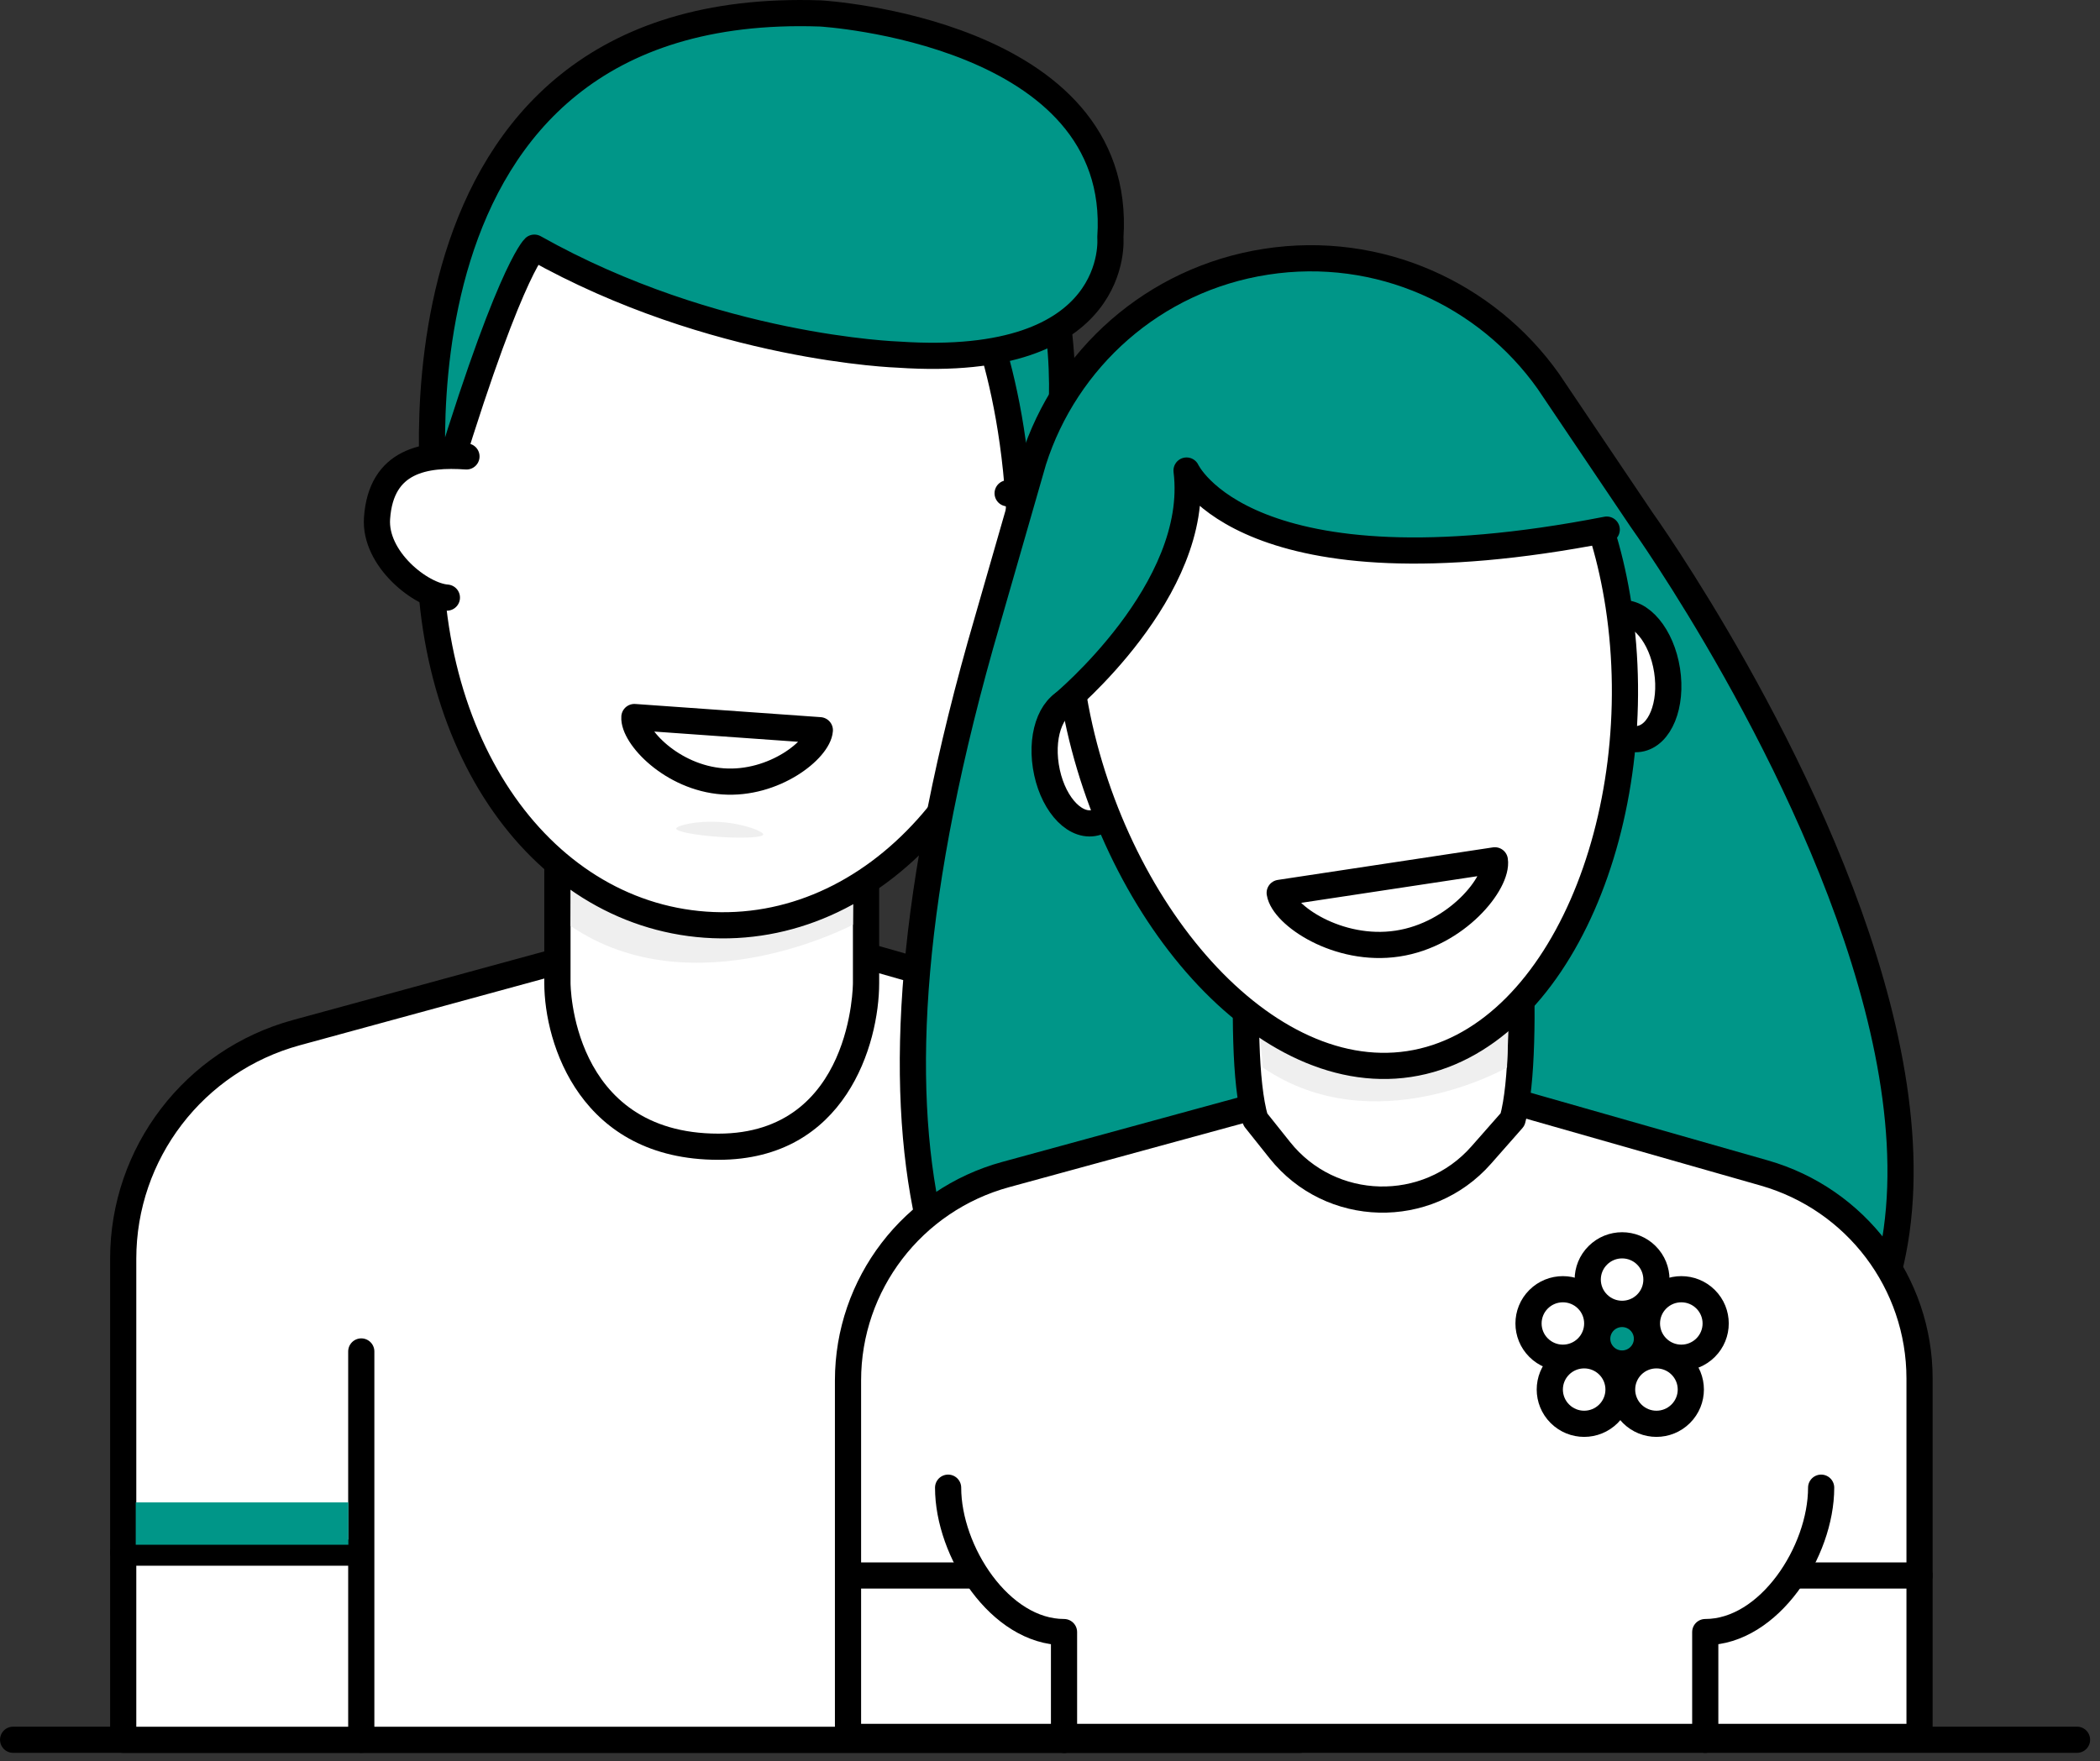 <?xml version="1.0" encoding="UTF-8" standalone="no"?>
<svg width="118px" height="99px" viewBox="0 0 118 99" version="1.1" xmlns="http://www.w3.org/2000/svg" xmlns:xlink="http://www.w3.org/1999/xlink">
    <rect x="0" y="0" width="118" height="99" fill="#333333" stroke="none"/>
    <!-- Generator: Sketch 46.1 (44463) - http://www.bohemiancoding.com/sketch -->
    <title>Page 1</title>
    <desc>Created with Sketch.</desc>
    <defs/>
    <g id="Page-1" stroke="none" stroke-width="1" fill="none" fill-rule="evenodd">
        <g id="About-Us-Copy" transform="translate(-960, -1121)">
            <g id="Achievements" transform="translate(0, 1072)">
                <g id="Group-2" transform="translate(938, 49)">
                    <g id="Page-1" transform="translate(22, 0)">
                        <path d="M116.709,97.784 L0.737,97.784" id="Stroke-1" stroke="#000000" stroke-width="1.471" stroke-linecap="round" stroke-linejoin="round"/>
                        <path d="M73.035,70.631 L73.035,97.787 L6.923,97.787 L6.923,70.751 C6.923,64.818 10.902,59.611 16.655,58.04 L30.313,54.311 L34.148,53.268 L37.188,52.439 C39.516,51.806 41.989,51.82 44.315,52.479 L47.08,53.268 L49.367,53.929 L63.462,57.949 C69.122,59.571 73.035,64.739 73.035,70.631" id="Fill-4" fill="#FFFFFF"/>
                        <path d="M73.035,70.631 L73.035,97.787 L6.923,97.787 L6.923,70.751 C6.923,64.818 10.902,59.611 16.655,58.04 L30.313,54.311 L34.148,53.268 L37.188,52.439 C39.516,51.806 41.989,51.82 44.315,52.479 L47.08,53.268 L49.367,53.929 L63.462,57.949 C69.122,59.571 73.035,64.739 73.035,70.631 Z" id="Stroke-6" stroke="#000000" stroke-width="1.471" stroke-linecap="round" stroke-linejoin="round"/>
                        <path d="M40.368,64.452 C31.426,64.452 31.321,55.343 31.321,55.25 L31.321,36.795 C31.321,36.389 31.652,36.059 32.059,36.059 L47.927,36.059 C48.334,36.059 48.665,36.389 48.665,36.795 L48.665,55.25 C48.665,58.433 46.93,64.452 40.368,64.452" id="Fill-8" fill="#FFFFFF"/>
                        <path d="M47.926,35.325 L32.059,35.325 C31.245,35.325 30.584,35.982 30.584,36.795 L30.584,55.251 C30.584,58.688 32.63,65.188 40.368,65.188 C47.514,65.188 49.401,58.688 49.401,55.251 L49.401,36.795 C49.401,35.982 48.741,35.325 47.926,35.325 M47.926,36.795 L47.926,55.251 C47.926,55.251 47.926,63.717 40.368,63.717 C32.059,63.717 32.059,55.251 32.059,55.251 L32.059,36.795 L47.926,36.795" id="Fill-10" fill="#000000"/>
                        <path d="M47.975,47.764 L47.927,51.973 C47.927,51.973 38.946,56.742 32.059,52.041 L32.132,47.396 L47.975,47.764 Z" id="Fill-12" fill="#EFEFEF"/>
                        <path d="M58.239,30.768 C57.302,43.872 49.023,52.64 39.633,51.972 C30.244,51.304 23.296,41.456 24.233,28.349 C25.17,15.244 33.543,5.162 42.933,5.829 C52.323,6.497 59.177,17.662 58.239,30.768" id="Fill-14" fill="#FFFFFF"/>
                        <path d="M58.239,30.768 C57.302,43.872 49.023,52.64 39.633,51.972 C30.244,51.304 23.296,41.456 24.233,28.349 C25.17,15.244 33.543,5.162 42.933,5.829 C52.323,6.497 59.177,17.662 58.239,30.768 Z" id="Stroke-16" stroke="#000000" stroke-width="1.471" stroke-linecap="round" stroke-linejoin="round"/>
                        <g id="Group-21" transform="translate(19.175, 74.993)">
                            <path d="M1.125,22.792 L1.125,0.967" id="Fill-18" fill="#009688"/>
                            <path d="M1.125,22.792 L1.125,0.967" id="Stroke-20" stroke="#000000" stroke-width="1.471" stroke-linecap="round" stroke-linejoin="round"/>
                        </g>
                        <g id="Group-25" transform="translate(59, 74.993)">
                            <path d="M0.816,22.792 L0.816,0.967" id="Fill-22" fill="#009688"/>
                            <path d="M0.816,22.792 L0.816,0.967" id="Stroke-24" stroke="#000000" stroke-width="1.471" stroke-linecap="round" stroke-linejoin="round"/>
                        </g>
                        <path d="M42.888,46.904 C42.877,47.07 41.773,47.13 40.422,47.039 C39.071,46.947 37.986,46.738 37.997,46.57 C38.008,46.404 39.129,46.111 40.48,46.203 C41.829,46.295 42.9,46.738 42.888,46.904" id="Fill-26" fill="#EFEFEF"/>
                        <g id="Group-31" transform="translate(59, 86.757)">
                            <path d="M1.014,0.509 L14.038,0.509" id="Fill-28" fill="#009688"/>
                            <path d="M1.014,0.509 L14.038,0.509" id="Stroke-30" stroke="#000000" stroke-width="1.471" stroke-linecap="round" stroke-linejoin="round"/>
                        </g>
                        <g id="Group-35" transform="translate(5.9, 86.757)">
                            <path d="M1.027,0.509 L14.051,0.509" id="Fill-32" fill="#009688"/>
                            <path d="M1.027,0.509 L14.051,0.509" id="Stroke-34" stroke="#000000" stroke-width="1.471" stroke-linecap="round" stroke-linejoin="round"/>
                        </g>
                        <polygon id="Fill-36" fill="#009688" points="7.627 86.824 19.575 86.824 19.575 84.444 7.627 84.444"/>
                        <polygon id="Fill-38" fill="#009688" points="50.588 79.671 62.534 79.671 62.534 77.291 50.588 77.291"/>
                        <polygon id="Fill-39" fill="#009688" points="60.535 86.912 72.303 86.912 72.303 84.532 60.535 84.532"/>
                        <path d="M35.647,40.301 C35.571,41.376 37.748,43.712 40.625,43.918 C43.502,44.123 45.99,42.117 46.067,41.042 L35.647,40.301 Z" id="Stroke-40" stroke="#000000" stroke-width="1.471" stroke-linecap="round" stroke-linejoin="round"/>
                        <path d="M54.66,16.523 C54.66,16.523 57.825,22.793 57.263,33.68 C57.263,33.68 61.673,24.28 58.586,14.37 L54.66,16.523 Z" id="Fill-41" fill="#009688"/>
                        <path d="M54.66,16.523 C54.66,16.523 57.825,22.793 57.263,33.68 C57.263,33.68 61.673,24.28 58.586,14.37 L54.66,16.523 Z" id="Stroke-42" stroke="#000000" stroke-width="1.471" stroke-linecap="round" stroke-linejoin="round"/>
                        <path d="M46.109,0.756 C46.109,0.756 63.185,1.748 62.392,13.345 C62.392,13.345 63.086,20.789 50.474,19.931 C50.474,19.931 40.127,19.601 30.026,13.92 C30.026,13.92 28.48,15.319 24.486,28.807 C24.486,28.807 20.583,-0.133 46.109,0.756" id="Fill-43" fill="#009688"/>
                        <path d="M46.109,0.756 C46.109,0.756 63.185,1.748 62.392,13.345 C62.392,13.345 63.086,20.789 50.474,19.931 C50.474,19.931 40.127,19.601 30.026,13.92 C30.026,13.92 28.48,15.319 24.486,28.807 C24.486,28.807 20.583,-0.133 46.109,0.756 Z" id="Stroke-44" stroke="#000000" stroke-width="1.471" stroke-linecap="round" stroke-linejoin="round"/>
                        <g id="Group-47" transform="translate(20.65, 24.993)">
                            <path d="M5.561,0.661 C3.273,0.499 0.76,0.848 0.536,4.138 C0.378,6.42 2.999,8.49 4.461,8.596" id="Fill-45" fill="#FFFFFF"/>
                            <path d="M5.561,0.661 C3.273,0.499 0.76,0.848 0.536,4.138 C0.378,6.42 2.999,8.49 4.461,8.596" id="Stroke-46" stroke="#000000" stroke-width="1.471" stroke-linecap="round" stroke-linejoin="round"/>
                        </g>
                        <g id="Group-50" transform="translate(56.05, 26.463)">
                            <path d="M0.569,1.263 C2.856,1.425 5.303,2.466 5.095,5.508 C4.912,8.17 1.911,9.658 0.449,9.555" id="Fill-48" fill="#FFFFFF"/>
                            <path d="M0.569,1.263 C2.856,1.425 5.303,2.466 5.095,5.508 C4.912,8.17 1.911,9.658 0.449,9.555" id="Stroke-49" stroke="#000000" stroke-width="1.471" stroke-linecap="round" stroke-linejoin="round"/>
                        </g>
                        <path d="M92.235,29.201 C92.235,29.201 130.9,83.185 82.205,85.777 C82.205,85.777 37.711,95.776 55.489,34.87 L58.069,25.898 C59.891,20.185 64.801,15.689 71.147,14.71 C77.489,13.73 83.532,16.535 87,21.429 L92.235,29.201 Z" id="Fill-51" fill="#009688"/>
                        <path d="M92.235,29.201 C92.235,29.201 130.9,83.185 82.205,85.777 C82.205,85.777 37.711,95.776 55.489,34.87 L58.069,25.898 C59.891,20.185 64.801,15.689 71.147,14.71 C77.489,13.73 83.532,16.535 87,21.429 L92.235,29.201 Z" id="Stroke-52" stroke="#000000" stroke-width="1.471" stroke-linecap="round" stroke-linejoin="round"/>
                        <path d="M93.674,37.678 C93.976,39.625 93.274,41.349 92.109,41.53 C90.942,41.709 89.753,40.278 89.451,38.33 C89.148,36.384 89.848,34.661 91.014,34.48 C92.181,34.3 93.371,35.733 93.674,37.678" id="Fill-53" fill="#FFFFFF"/>
                        <path d="M93.674,37.678 C93.976,39.625 93.274,41.349 92.109,41.53 C90.942,41.709 89.753,40.278 89.451,38.33 C89.148,36.384 89.848,34.661 91.014,34.48 C92.181,34.3 93.371,35.733 93.674,37.678 Z" id="Stroke-54" stroke="#000000" stroke-width="1.471" stroke-linecap="round" stroke-linejoin="round"/>
                        <path d="M58.766,43.065 C59.069,45.011 60.259,46.445 61.426,46.264 C62.593,46.084 63.292,44.361 62.989,42.414 C62.687,40.467 61.511,39.124 60.345,39.305 C59.178,39.484 58.464,41.12 58.766,43.065" id="Fill-55" fill="#FFFFFF"/>
                        <path d="M58.766,43.065 C59.069,45.011 60.259,46.445 61.426,46.264 C62.593,46.084 63.292,44.361 62.989,42.414 C62.687,40.467 61.511,39.124 60.345,39.305 C59.178,39.484 58.464,41.12 58.766,43.065 Z" id="Stroke-56" stroke="#000000" stroke-width="1.471" stroke-linecap="round" stroke-linejoin="round"/>
                        <path d="M47.65,97.625 L47.65,77.588 C47.65,72.185 51.275,67.444 56.514,66.015 L68.952,62.616 L72.445,61.669 L75.214,60.912 C77.335,60.337 79.586,60.347 81.705,60.948 L84.223,61.669 L86.306,62.269 L99.143,65.931 C104.296,67.407 107.86,72.113 107.86,77.481 L107.86,97.625 L47.65,97.625 Z" id="Fill-57" fill="#FFFFFF"/>
                        <path d="M47.65,97.625 L47.65,77.588 C47.65,72.185 51.275,67.444 56.514,66.015 L68.952,62.616 L72.445,61.669 L75.214,60.912 C77.335,60.337 79.586,60.347 81.705,60.948 L84.223,61.669 L86.306,62.269 L99.143,65.931 C104.296,67.407 107.86,72.113 107.86,77.481 L107.86,97.625 L47.65,97.625 Z" id="Stroke-58" stroke="#000000" stroke-width="1.471" stroke-linecap="round" stroke-linejoin="round"/>
                        <path d="M70.54,62.922 C69.341,58.895 70.54,46.114 70.54,46.114 L84.991,46.114 C84.991,46.114 86.124,58.875 84.991,62.922 L83.23,64.922 C80.196,68.368 74.771,68.234 71.912,64.643 L70.54,62.922 Z" id="Fill-59" fill="#FFFFFF"/>
                        <path d="M70.54,62.922 C69.341,58.895 70.54,46.114 70.54,46.114 L84.991,46.114 C84.991,46.114 86.124,58.875 84.991,62.922 L83.23,64.922 C80.196,68.368 74.771,68.234 71.912,64.643 L70.54,62.922 Z" id="Stroke-60" stroke="#000000" stroke-width="1.471" stroke-linecap="round" stroke-linejoin="round"/>
                        <path d="M84.78,56.619 L84.68,60 C84.68,60 77.23,64.28 70.957,60 L70.607,55.769 L84.78,56.619 Z" id="Fill-61" fill="#EFEFEF"/>
                        <g id="Group-64" transform="translate(59, 20.581)">
                            <path d="M31.127,9.747 C31.47,10.903 31.745,12.141 31.947,13.459 C33.747,25.29 28.651,37.941 20.174,39.224 C11.697,40.506 3.049,29.934 1.248,18.105 C0.011,9.971 2.418,3.921 6.797,0.519" id="Fill-62" fill="#FFFFFF"/>
                            <path d="M31.127,9.747 C31.47,10.903 31.745,12.141 31.947,13.459 C33.747,25.29 28.651,37.941 20.174,39.224 C11.697,40.506 3.049,29.934 1.248,18.105 C0.011,9.971 2.418,3.921 6.797,0.519" id="Stroke-63" stroke="#000000" stroke-width="1.471" stroke-linecap="round" stroke-linejoin="round"/>
                        </g>
                        <path d="M82.598,20.054 L90.939,29.582 C90.939,29.582 76.977,31.566 71.524,29.828 C71.524,29.828 67.193,27.804 66.673,26.447 C66.673,26.447 66.406,37.301 59.134,38.865 C59.134,38.865 53.557,22.465 70.16,17.195 L82.598,20.054 Z" id="Fill-65" fill="#009688"/>
                        <path d="M59.672,39.607 C59.672,39.607 67.508,33.145 66.673,26.447 C66.673,26.447 70.002,33.717 90.283,29.767" id="Stroke-66" stroke="#000000" stroke-width="1.471" stroke-linecap="round" stroke-linejoin="round"/>
                        <g id="Group-69" transform="translate(53.1, 82.346)">
                            <path d="M0.175,1.27 C0.175,4.855 3.091,9.386 6.688,9.386 L6.688,15.442" id="Fill-67" fill="#FFFFFF"/>
                            <path d="M0.175,1.27 C0.175,4.855 3.091,9.386 6.688,9.386 L6.688,15.442" id="Stroke-68" stroke="#000000" stroke-width="1.471" stroke-linecap="round" stroke-linejoin="round"/>
                        </g>
                        <g id="Group-72" transform="translate(94.4, 82.346)">
                            <path d="M7.931,1.27 C7.931,4.855 5.015,9.386 1.419,9.386 L1.419,15.442" id="Fill-70" fill="#FFFFFF"/>
                            <path d="M7.931,1.27 C7.931,4.855 5.015,9.386 1.419,9.386 L1.419,15.442" id="Stroke-71" stroke="#000000" stroke-width="1.471" stroke-linecap="round" stroke-linejoin="round"/>
                        </g>
                        <path d="M71.907,50.184 C72.098,51.432 75.188,53.541 78.526,53.035 C81.864,52.531 84.187,49.602 83.996,48.355 L71.907,50.184 Z" id="Stroke-73" stroke="#000000" stroke-width="1.471" stroke-linecap="round" stroke-linejoin="round"/>
                        <path d="M94.441,79.461 C93.688,80.214 92.465,80.214 91.711,79.461 C90.959,78.709 90.959,77.49 91.711,76.739 C92.465,75.989 93.688,75.989 94.441,76.739 C95.197,77.49 95.197,78.709 94.441,79.461" id="Fill-74" fill="#FFFFFF"/>
                        <path d="M94.441,79.461 C93.688,80.214 92.465,80.214 91.711,79.461 C90.959,78.709 90.959,77.49 91.711,76.739 C92.465,75.989 93.688,75.989 94.441,76.739 C95.197,77.49 95.197,78.709 94.441,79.461 Z" id="Stroke-75" stroke="#000000" stroke-width="1.471" stroke-linecap="round" stroke-linejoin="round"/>
                        <path d="M89.184,75.747 C88.43,76.5 87.207,76.5 86.454,75.747 C85.7,74.996 85.7,73.776 86.454,73.025 C87.207,72.274 88.43,72.274 89.184,73.025 C89.938,73.776 89.938,74.996 89.184,75.747" id="Fill-76" fill="#FFFFFF"/>
                        <path d="M89.184,75.747 C88.43,76.5 87.207,76.5 86.454,75.747 C85.7,74.996 85.7,73.776 86.454,73.025 C87.207,72.274 88.43,72.274 89.184,73.025 C89.938,73.776 89.938,74.996 89.184,75.747 Z" id="Stroke-77" stroke="#000000" stroke-width="1.471" stroke-linecap="round" stroke-linejoin="round"/>
                        <path d="M87.65,79.461 C86.895,78.709 86.895,77.49 87.65,76.739 C88.404,75.989 89.626,75.989 90.38,76.739 C91.134,77.49 91.134,78.709 90.38,79.461 C89.626,80.214 88.404,80.214 87.65,79.461" id="Fill-78" fill="#FFFFFF"/>
                        <path d="M87.65,79.461 C86.895,78.709 86.895,77.49 87.65,76.739 C88.404,75.989 89.626,75.989 90.38,76.739 C91.134,77.49 91.134,78.709 90.38,79.461 C89.626,80.214 88.404,80.214 87.65,79.461 Z" id="Stroke-79" stroke="#000000" stroke-width="1.471" stroke-linecap="round" stroke-linejoin="round"/>
                        <path d="M89.782,73.28 C89.026,72.528 89.026,71.309 89.782,70.558 C90.535,69.806 91.758,69.806 92.512,70.558 C93.264,71.309 93.264,72.528 92.512,73.28 C91.758,74.033 90.535,74.033 89.782,73.28" id="Fill-80" fill="#FFFFFF"/>
                        <path d="M89.782,73.28 C89.026,72.528 89.026,71.309 89.782,70.558 C90.535,69.806 91.758,69.806 92.512,70.558 C93.264,71.309 93.264,72.528 92.512,73.28 C91.758,74.033 90.535,74.033 89.782,73.28 Z" id="Stroke-81" stroke="#000000" stroke-width="1.471" stroke-linecap="round" stroke-linejoin="round"/>
                        <path d="M93.109,75.747 C92.354,74.996 92.354,73.776 93.109,73.025 C93.863,72.274 95.086,72.274 95.839,73.025 C96.593,73.776 96.593,74.996 95.839,75.747 C95.086,76.5 93.863,76.5 93.109,75.747" id="Fill-82" fill="#FFFFFF"/>
                        <path d="M93.109,75.747 C92.354,74.996 92.354,73.776 93.109,73.025 C93.863,72.274 95.086,72.274 95.839,73.025 C96.593,73.776 96.593,74.996 95.839,75.747 C95.086,76.5 93.863,76.5 93.109,75.747 Z" id="Stroke-83" stroke="#000000" stroke-width="1.471" stroke-linecap="round" stroke-linejoin="round"/>
                        <path d="M92.543,75.246 C92.543,76.013 91.918,76.638 91.146,76.638 C90.375,76.638 89.748,76.013 89.748,75.246 C89.748,74.477 90.375,73.853 91.146,73.853 C91.918,73.853 92.543,74.477 92.543,75.246" id="Fill-84" fill="#009688"/>
                        <path d="M92.543,75.246 C92.543,76.013 91.918,76.638 91.146,76.638 C90.375,76.638 89.748,76.013 89.748,75.246 C89.748,74.477 90.375,73.853 91.146,73.853 C91.918,73.853 92.543,74.477 92.543,75.246 Z" id="Stroke-85" stroke="#000000" stroke-width="1.471" stroke-linecap="round" stroke-linejoin="round"/>
                        <g id="Group-88" transform="translate(100.3, 88.228)">
                            <path d="M7.56,0.324 L0.697,0.324" id="Fill-86" fill="#FFFFFF"/>
                            <path d="M7.56,0.324 L0.697,0.324" id="Stroke-87" stroke="#000000" stroke-width="1.471" stroke-linecap="round" stroke-linejoin="round"/>
                        </g>
                        <g id="Group-91" transform="translate(47.2, 88.228)">
                            <path d="M7.316,0.324 L0.451,0.324" id="Fill-89" fill="#FFFFFF"/>
                            <path d="M7.316,0.324 L0.451,0.324" id="Stroke-90" stroke="#000000" stroke-width="1.471" stroke-linecap="round" stroke-linejoin="round"/>
                        </g>
                    </g>
                </g>
            </g>
        </g>
    </g>
</svg>